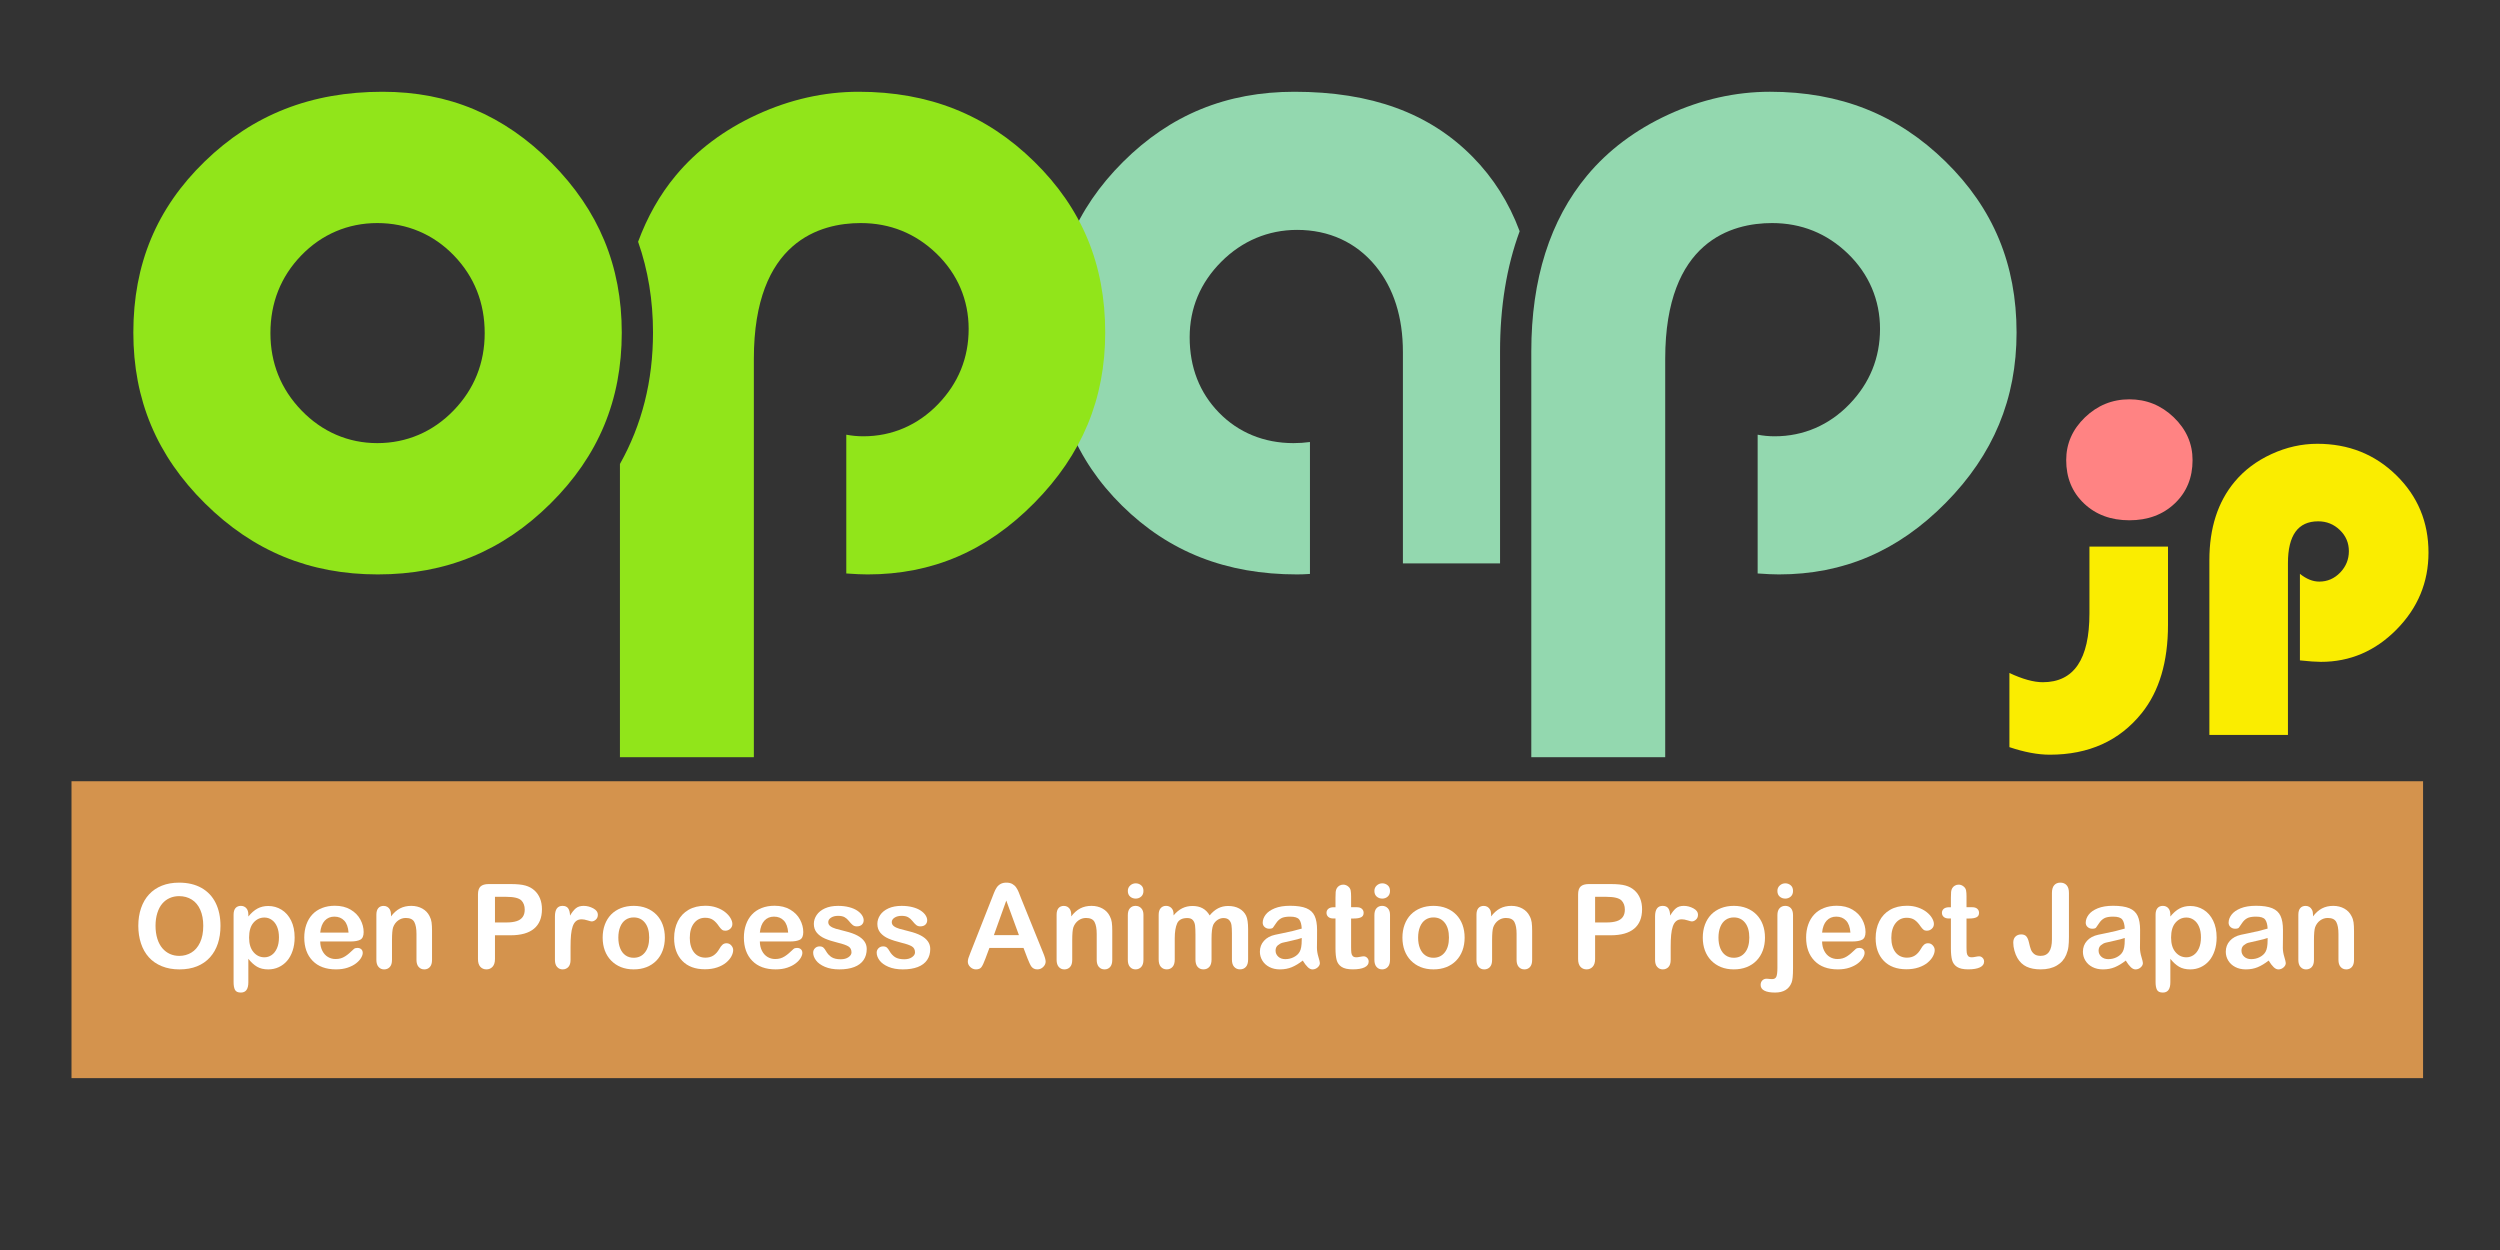 <?xml version="1.0" encoding="utf-8"?>
<!-- Generator: Adobe Illustrator 19.2.1, SVG Export Plug-In . SVG Version: 6.00 Build 0)  -->
<!DOCTYPE svg PUBLIC "-//W3C//DTD SVG 1.1//EN" "http://www.w3.org/Graphics/SVG/1.1/DTD/svg11.dtd">
<svg version="1.1" id="レイヤー_1" xmlns="http://www.w3.org/2000/svg" xmlns:xlink="http://www.w3.org/1999/xlink" x="0px"
	 y="0px" viewBox="0 0 320 160" enable-background="new 0 0 320 160" xml:space="preserve">
<rect x="0" y="0" width="320" height="160" fill="#333333" stroke="none"/>
<path fill="#93D8AF" d="M192.006,72.113V44.988c0-5.722,0.838-10.851,2.51-15.389c-1.363-3.664-3.363-6.829-6.029-9.532
	c-5.52-5.6-12.977-8.321-22.797-8.321c-8.704,0-15.883,2.938-21.948,8.984c-6.061,6.042-9.009,13.207-9.009,21.905
	c0,8.962,2.909,16.188,8.893,22.093c5.999,5.919,13.326,8.797,22.4,8.797c0.523,0,1.074-0.021,1.648-0.062V56.579
	c-0.695,0.094-1.402,0.141-2.119,0.141c-3.742,0-7.034-1.348-9.519-3.896c-2.494-2.557-3.759-5.803-3.759-9.649
	c0-3.731,1.367-6.989,4.062-9.684c2.655-2.659,6.005-4.065,9.686-4.065c4.096,0,7.572,1.599,10.055,4.628
	c2.316,2.833,3.492,6.535,3.492,11.002v27.058H192.006z"/>
<path fill="#93D8AF" d="M196.006,96.92V44.988c0-9.255,2.402-16.83,7.139-22.514c2.695-3.241,6.191-5.865,10.396-7.801
	c4.223-1.942,8.604-2.928,13.018-2.928c8.988,0,16.34,2.925,22.475,8.941c6.113,5.993,9.086,13.15,9.086,21.882
	c0,8.485-2.965,15.614-9.064,21.795c-6.086,6.165-13.072,9.162-21.354,9.162c-0.711,0-1.621-0.041-2.723-0.121V55.642
	c0.723,0.136,1.451,0.204,2.186,0.204c3.662,0,6.971-1.423,9.566-4.114c2.596-2.691,3.912-5.933,3.912-9.634
	c0-3.7-1.422-7.031-4.111-9.631c-2.693-2.599-5.957-3.915-9.705-3.915c-5.109,0-13.68,2.258-13.68,17.378v50.99H196.006z"/>
<path fill="#91E51A" d="M132.381,20.687c-6.136-6.016-13.488-8.941-22.477-8.941c-4.413,0-8.792,0.985-13.016,2.928
	c-4.204,1.935-7.701,4.559-10.397,7.801c-2.055,2.466-3.643,5.309-4.814,8.469c1.271,3.621,1.908,7.496,1.908,11.625
	c0,6.195-1.416,11.801-4.234,16.821v37.53h17.142V45.93c0-15.12,8.571-17.378,13.681-17.378c3.748,0,7.012,1.316,9.703,3.913
	c2.689,2.599,4.111,5.93,4.111,9.633c0,3.704-1.316,6.946-3.911,9.634c-2.596,2.691-5.904,4.114-9.567,4.114
	c-0.732,0-1.461-0.068-2.185-0.204v17.763c1.103,0.08,2.013,0.121,2.723,0.121c8.283,0,15.268-2.997,21.354-9.163
	c6.101-6.179,9.065-13.308,9.065-21.794C141.467,33.838,138.495,26.681,132.381,20.687z"/>
<path fill="#91E51A" d="M48.36,73.525c-8.71,0-15.947-2.975-22.125-9.094c-6.169-6.107-9.168-13.259-9.168-21.863
	c0-8.768,2.989-15.933,9.139-21.901c6.183-6.003,13.628-8.921,22.76-8.921c8.469,0,15.533,2.968,21.599,9.071
	c6.07,6.111,9.021,13.227,9.021,21.751c0,8.649-2.987,15.811-9.134,21.896C64.296,70.562,57.069,73.525,48.36,73.525z
	 M48.293,28.552c-3.749,0-7.115,1.434-9.734,4.146c-2.617,2.711-3.945,6.055-3.945,9.938c0,3.841,1.34,7.173,3.98,9.905
	c2.638,2.733,5.993,4.179,9.699,4.179c3.75,0,7.127-1.445,9.768-4.18c2.642-2.733,3.98-6.065,3.98-9.904
	c0-3.883-1.328-7.227-3.946-9.938C55.477,29.985,52.087,28.552,48.293,28.552z"/>
<path fill="#FAED00" d="M267.447,69.963h10.057v10.021c0,4.732-1.121,8.496-3.361,11.293c-2.85,3.549-6.775,5.324-11.777,5.324
	c-1.523,0-3.244-0.322-5.162-0.967v-9.492c1.684,0.787,3.109,1.182,4.275,1.182c3.979,0,5.969-2.93,5.969-8.793V69.963z"/>
<path fill="#FF8383" d="M272.56,51.113c2.192,0,4.088,0.771,5.69,2.313c1.6,1.543,2.398,3.366,2.398,5.472
	c0,2.249-0.758,4.094-2.271,5.536c-1.514,1.441-3.451,2.162-5.817,2.162c-2.363,0-4.303-0.721-5.816-2.162
	c-1.514-1.442-2.27-3.287-2.27-5.536c0-2.105,0.799-3.929,2.398-5.472C268.475,51.885,270.371,51.113,272.56,51.113z"/>
<path fill="#FAED00" d="M292.857,94.074h-10.057V71.702c0-4.105,1.076-7.449,3.227-10.03c1.238-1.488,2.811-2.671,4.721-3.55
	c1.908-0.878,3.867-1.317,5.875-1.317c3.998,0,7.367,1.345,10.109,4.033c2.744,2.69,4.115,5.988,4.115,9.896
	c0,3.801-1.363,7.081-4.088,9.843c-2.725,2.76-5.951,4.141-9.68,4.141c-0.609,0-1.506-0.063-2.689-0.188v-11.08
	c0.824,0.664,1.648,0.995,2.475,0.995c1.039,0,1.932-0.386,2.676-1.156c0.742-0.771,1.115-1.685,1.115-2.742
	c0-1.058-0.385-1.959-1.156-2.703c-0.772-0.743-1.693-1.115-2.77-1.115c-2.582,0-3.873,1.783-3.873,5.351V94.074z"/>
<rect x="9.152" y="100" fill="#D4934D" width="301" height="38"/>
<g>
	<path fill="#FFFFFF" d="M22.926,112.978c1.113,0,2.069,0.226,2.868,0.677c0.798,0.452,1.402,1.094,1.813,1.927
		c0.41,0.832,0.615,1.811,0.615,2.934c0,0.83-0.112,1.584-0.337,2.263s-0.562,1.267-1.011,1.765s-1.001,0.879-1.655,1.143
		s-1.404,0.396-2.249,0.396c-0.84,0-1.592-0.136-2.256-0.407c-0.664-0.271-1.218-0.652-1.663-1.146s-0.78-1.087-1.007-1.78
		c-0.228-0.693-0.341-1.442-0.341-2.249c0-0.824,0.118-1.582,0.355-2.27c0.236-0.689,0.58-1.275,1.029-1.758
		c0.449-0.484,0.996-0.854,1.641-1.11C21.374,113.106,22.106,112.978,22.926,112.978z M26.017,118.499
		c0-0.785-0.127-1.467-0.381-2.043s-0.617-1.012-1.087-1.308c-0.472-0.295-1.012-0.442-1.623-0.442
		c-0.435,0-0.836,0.081-1.205,0.245c-0.369,0.163-0.687,0.401-0.952,0.714c-0.267,0.313-0.477,0.712-0.63,1.197
		c-0.154,0.486-0.231,1.032-0.231,1.637c0,0.611,0.077,1.163,0.231,1.656c0.153,0.493,0.371,0.901,0.651,1.227
		c0.281,0.324,0.603,0.567,0.967,0.729s0.763,0.242,1.198,0.242c0.557,0,1.068-0.14,1.535-0.418
		c0.466-0.278,0.837-0.708,1.113-1.289C25.879,120.065,26.017,119.349,26.017,118.499z"/>
	<path fill="#FFFFFF" d="M31.789,117.072v0.242c0.376-0.464,0.767-0.805,1.172-1.022c0.405-0.217,0.864-0.325,1.377-0.325
		c0.615,0,1.182,0.158,1.699,0.476s0.926,0.781,1.227,1.392c0.3,0.61,0.45,1.333,0.45,2.168c0,0.615-0.087,1.181-0.26,1.695
		c-0.174,0.516-0.412,0.947-0.714,1.297c-0.303,0.349-0.661,0.617-1.073,0.806c-0.413,0.188-0.856,0.282-1.33,0.282
		c-0.571,0-1.051-0.115-1.439-0.345c-0.389-0.229-0.758-0.566-1.11-1.011v3.003c0,0.879-0.32,1.318-0.959,1.318
		c-0.376,0-0.625-0.113-0.747-0.341c-0.122-0.227-0.183-0.558-0.183-0.992v-8.628c0-0.381,0.083-0.665,0.249-0.854
		c0.166-0.188,0.393-0.282,0.681-0.282c0.283,0,0.514,0.097,0.692,0.29C31.699,116.433,31.789,116.71,31.789,117.072z
		 M35.707,119.98c0-0.527-0.081-0.98-0.242-1.359c-0.161-0.378-0.384-0.669-0.67-0.871c-0.285-0.203-0.602-0.305-0.948-0.305
		c-0.552,0-1.017,0.218-1.396,0.652s-0.567,1.074-0.567,1.919c0,0.796,0.188,1.415,0.564,1.856c0.376,0.442,0.842,0.663,1.399,0.663
		c0.332,0,0.64-0.097,0.923-0.289c0.283-0.193,0.51-0.482,0.681-0.868S35.707,120.527,35.707,119.98z"/>
	<path fill="#FFFFFF" d="M44.899,120.507h-3.911c0.005,0.453,0.096,0.854,0.275,1.201c0.178,0.347,0.415,0.607,0.71,0.783
		s0.622,0.264,0.978,0.264c0.239,0,0.458-0.028,0.656-0.084c0.197-0.057,0.389-0.145,0.575-0.264
		c0.186-0.12,0.356-0.248,0.513-0.385s0.359-0.322,0.608-0.557c0.103-0.088,0.249-0.132,0.439-0.132
		c0.205,0,0.371,0.057,0.498,0.169s0.19,0.271,0.19,0.476c0,0.181-0.071,0.392-0.212,0.634c-0.142,0.241-0.355,0.474-0.641,0.695
		c-0.285,0.223-0.645,0.406-1.076,0.553c-0.433,0.146-0.929,0.221-1.491,0.221c-1.284,0-2.283-0.367-2.996-1.1
		s-1.069-1.726-1.069-2.98c0-0.591,0.088-1.139,0.264-1.645c0.176-0.505,0.432-0.938,0.769-1.3s0.752-0.639,1.245-0.831
		c0.493-0.193,1.04-0.289,1.641-0.289c0.781,0,1.451,0.164,2.01,0.494c0.559,0.329,0.978,0.756,1.256,1.277
		c0.278,0.523,0.417,1.055,0.417,1.598c0,0.503-0.144,0.828-0.432,0.978C45.827,120.432,45.421,120.507,44.899,120.507z
		 M40.988,119.372h3.625c-0.049-0.684-0.233-1.195-0.553-1.534c-0.32-0.34-0.741-0.51-1.264-0.51c-0.498,0-0.907,0.173-1.227,0.517
		C41.25,118.189,41.056,118.698,40.988,119.372z"/>
	<path fill="#FFFFFF" d="M50.048,117.057v0.241c0.352-0.463,0.736-0.804,1.154-1.021c0.417-0.217,0.897-0.326,1.439-0.326
		c0.527,0,0.999,0.115,1.414,0.345s0.725,0.555,0.93,0.974c0.132,0.245,0.217,0.509,0.256,0.791
		c0.039,0.284,0.059,0.645,0.059,1.084v3.721c0,0.401-0.092,0.703-0.274,0.908c-0.184,0.205-0.421,0.309-0.714,0.309
		c-0.298,0-0.54-0.105-0.725-0.315s-0.278-0.51-0.278-0.901v-3.332c0-0.659-0.092-1.163-0.274-1.513
		c-0.184-0.349-0.548-0.523-1.095-0.523c-0.356,0-0.681,0.106-0.974,0.318c-0.293,0.213-0.508,0.505-0.645,0.876
		c-0.098,0.298-0.146,0.854-0.146,1.67v2.504c0,0.406-0.094,0.71-0.282,0.912c-0.188,0.203-0.431,0.305-0.729,0.305
		c-0.288,0-0.525-0.105-0.71-0.315s-0.278-0.51-0.278-0.901v-5.778c0-0.381,0.083-0.665,0.249-0.854
		c0.166-0.188,0.393-0.282,0.681-0.282c0.176,0,0.334,0.042,0.476,0.125s0.255,0.208,0.34,0.373
		C50.005,116.616,50.048,116.818,50.048,117.057z"/>
	<path fill="#FFFFFF" d="M65.348,119.716h-1.992v3.039c0,0.435-0.103,0.765-0.308,0.988c-0.205,0.225-0.464,0.338-0.776,0.338
		c-0.327,0-0.591-0.111-0.791-0.334c-0.2-0.222-0.3-0.548-0.3-0.978v-8.276c0-0.479,0.11-0.82,0.33-1.025s0.569-0.308,1.047-0.308
		h2.791c0.825,0,1.46,0.063,1.904,0.19c0.439,0.122,0.819,0.325,1.139,0.607c0.319,0.284,0.563,0.631,0.729,1.041
		s0.249,0.871,0.249,1.384c0,1.094-0.337,1.923-1.011,2.486C67.685,119.434,66.681,119.716,65.348,119.716z M64.821,114.794h-1.465
		v3.281h1.465c0.513,0,0.941-0.054,1.286-0.162c0.344-0.106,0.606-0.282,0.787-0.527c0.181-0.243,0.271-0.563,0.271-0.959
		c0-0.474-0.139-0.859-0.417-1.157C66.435,114.953,65.792,114.794,64.821,114.794z"/>
	<path fill="#FFFFFF" d="M73.031,121.195v1.67c0,0.406-0.095,0.71-0.286,0.912c-0.19,0.203-0.432,0.305-0.725,0.305
		c-0.288,0-0.525-0.104-0.71-0.309s-0.278-0.507-0.278-0.908v-5.566c0-0.897,0.325-1.348,0.974-1.348
		c0.332,0,0.571,0.105,0.718,0.315s0.227,0.521,0.242,0.931c0.239-0.41,0.484-0.721,0.736-0.931s0.587-0.315,1.007-0.315
		s0.828,0.105,1.223,0.315s0.593,0.488,0.593,0.835c0,0.244-0.084,0.445-0.252,0.604c-0.169,0.158-0.351,0.237-0.546,0.237
		c-0.073,0-0.25-0.045-0.531-0.135c-0.281-0.091-0.528-0.136-0.743-0.136c-0.293,0-0.532,0.077-0.718,0.23
		c-0.186,0.154-0.33,0.383-0.432,0.685c-0.103,0.304-0.173,0.663-0.212,1.081C73.051,120.085,73.031,120.595,73.031,121.195z"/>
	<path fill="#FFFFFF" d="M85.102,120.016c0,0.596-0.093,1.146-0.278,1.647c-0.186,0.504-0.454,0.936-0.806,1.297
		s-0.771,0.639-1.26,0.831c-0.488,0.193-1.038,0.29-1.648,0.29c-0.605,0-1.15-0.099-1.633-0.293
		c-0.483-0.195-0.902-0.476-1.256-0.839c-0.354-0.364-0.622-0.794-0.806-1.289c-0.183-0.496-0.274-1.044-0.274-1.645
		c0-0.605,0.093-1.159,0.278-1.663c0.186-0.502,0.452-0.932,0.798-1.289c0.347-0.355,0.767-0.631,1.26-0.823
		c0.493-0.193,1.038-0.29,1.633-0.29c0.605,0,1.155,0.099,1.648,0.293c0.493,0.196,0.916,0.475,1.267,0.836s0.619,0.791,0.802,1.289
		C85.01,118.867,85.102,119.415,85.102,120.016z M83.095,120.016c0-0.815-0.179-1.45-0.539-1.904
		c-0.358-0.454-0.841-0.681-1.446-0.681c-0.391,0-0.735,0.101-1.033,0.304c-0.298,0.202-0.527,0.501-0.688,0.897
		c-0.161,0.395-0.242,0.856-0.242,1.384c0,0.522,0.079,0.979,0.238,1.37c0.158,0.391,0.385,0.689,0.681,0.896
		c0.295,0.208,0.644,0.312,1.044,0.312c0.605,0,1.088-0.229,1.446-0.685C82.916,121.453,83.095,120.822,83.095,120.016z"/>
	<path fill="#FFFFFF" d="M93.847,121.605c0,0.25-0.075,0.516-0.224,0.799s-0.376,0.553-0.681,0.81
		c-0.306,0.256-0.69,0.463-1.154,0.618c-0.464,0.156-0.986,0.234-1.567,0.234c-1.235,0-2.2-0.359-2.893-1.08
		c-0.693-0.72-1.04-1.686-1.04-2.896c0-0.82,0.159-1.545,0.476-2.176c0.317-0.629,0.776-1.116,1.377-1.461
		c0.601-0.344,1.318-0.516,2.153-0.516c0.518,0,0.993,0.075,1.424,0.227c0.433,0.151,0.799,0.347,1.099,0.586
		c0.301,0.239,0.53,0.494,0.688,0.766c0.159,0.271,0.238,0.523,0.238,0.758c0,0.239-0.089,0.442-0.268,0.607
		c-0.178,0.167-0.394,0.25-0.648,0.25c-0.166,0-0.304-0.043-0.414-0.129c-0.11-0.085-0.233-0.223-0.37-0.414
		c-0.244-0.37-0.5-0.648-0.766-0.834s-0.604-0.279-1.014-0.279c-0.591,0-1.067,0.231-1.428,0.692
		c-0.361,0.462-0.542,1.093-0.542,1.894c0,0.376,0.046,0.722,0.139,1.036c0.093,0.315,0.227,0.584,0.403,0.806
		c0.176,0.223,0.388,0.391,0.637,0.506c0.249,0.114,0.522,0.172,0.82,0.172c0.4,0,0.744-0.093,1.029-0.278
		c0.286-0.186,0.539-0.469,0.758-0.85c0.122-0.225,0.254-0.4,0.396-0.527s0.315-0.19,0.52-0.19c0.244,0,0.447,0.093,0.608,0.278
		S93.847,121.396,93.847,121.605z"/>
	<path fill="#FFFFFF" d="M101.171,120.507H97.26c0.005,0.453,0.096,0.854,0.275,1.201c0.178,0.347,0.415,0.607,0.71,0.783
		s0.622,0.264,0.978,0.264c0.239,0,0.458-0.028,0.656-0.084c0.197-0.057,0.389-0.145,0.575-0.264
		c0.186-0.12,0.356-0.248,0.513-0.385s0.359-0.322,0.608-0.557c0.103-0.088,0.249-0.132,0.439-0.132
		c0.205,0,0.371,0.057,0.498,0.169s0.19,0.271,0.19,0.476c0,0.181-0.071,0.392-0.212,0.634c-0.142,0.241-0.355,0.474-0.641,0.695
		c-0.285,0.223-0.645,0.406-1.076,0.553c-0.433,0.146-0.929,0.221-1.491,0.221c-1.284,0-2.283-0.367-2.996-1.1
		s-1.069-1.726-1.069-2.98c0-0.591,0.088-1.139,0.264-1.645c0.176-0.505,0.432-0.938,0.769-1.3s0.752-0.639,1.245-0.831
		c0.493-0.193,1.04-0.289,1.641-0.289c0.781,0,1.451,0.164,2.01,0.494c0.559,0.329,0.978,0.756,1.256,1.277
		c0.278,0.523,0.417,1.055,0.417,1.598c0,0.503-0.144,0.828-0.432,0.978C102.099,120.432,101.693,120.507,101.171,120.507z
		 M97.26,119.372h3.625c-0.049-0.684-0.233-1.195-0.553-1.534c-0.32-0.34-0.741-0.51-1.264-0.51c-0.498,0-0.907,0.173-1.227,0.517
		C97.522,118.189,97.328,118.698,97.26,119.372z"/>
	<path fill="#FFFFFF" d="M110.941,121.466c0,0.552-0.134,1.024-0.403,1.417c-0.269,0.394-0.666,0.691-1.19,0.894
		c-0.525,0.203-1.164,0.305-1.916,0.305c-0.718,0-1.333-0.11-1.846-0.33s-0.891-0.494-1.135-0.824
		c-0.244-0.329-0.366-0.66-0.366-0.992c0-0.22,0.078-0.407,0.234-0.564c0.156-0.155,0.354-0.234,0.593-0.234
		c0.21,0,0.371,0.052,0.483,0.154s0.22,0.247,0.322,0.432c0.205,0.357,0.451,0.623,0.736,0.799c0.286,0.176,0.675,0.264,1.168,0.264
		c0.4,0,0.729-0.089,0.985-0.268c0.257-0.178,0.385-0.382,0.385-0.611c0-0.352-0.133-0.607-0.399-0.77
		c-0.266-0.16-0.704-0.314-1.314-0.461c-0.688-0.171-1.249-0.351-1.681-0.538c-0.433-0.188-0.778-0.437-1.037-0.743
		c-0.259-0.309-0.388-0.687-0.388-1.136c0-0.4,0.12-0.778,0.359-1.136c0.239-0.355,0.592-0.641,1.058-0.853
		c0.466-0.213,1.029-0.319,1.688-0.319c0.518,0,0.982,0.055,1.396,0.162c0.412,0.107,0.756,0.251,1.032,0.432
		s0.486,0.381,0.63,0.601s0.216,0.435,0.216,0.645c0,0.229-0.077,0.417-0.231,0.563c-0.153,0.146-0.372,0.221-0.655,0.221
		c-0.205,0-0.38-0.059-0.523-0.176c-0.145-0.117-0.309-0.293-0.495-0.527c-0.151-0.195-0.33-0.352-0.535-0.469
		s-0.483-0.176-0.835-0.176c-0.361,0-0.662,0.076-0.901,0.23c-0.239,0.153-0.359,0.346-0.359,0.574c0,0.211,0.088,0.383,0.264,0.517
		c0.176,0.135,0.413,0.245,0.71,0.333s0.708,0.196,1.23,0.322c0.62,0.152,1.126,0.333,1.52,0.543c0.393,0.21,0.69,0.457,0.894,0.743
		C110.84,120.774,110.941,121.1,110.941,121.466z"/>
	<path fill="#FFFFFF" d="M119.071,121.466c0,0.552-0.134,1.024-0.403,1.417c-0.269,0.394-0.666,0.691-1.19,0.894
		c-0.525,0.203-1.164,0.305-1.916,0.305c-0.718,0-1.333-0.11-1.846-0.33s-0.891-0.494-1.135-0.824
		c-0.244-0.329-0.366-0.66-0.366-0.992c0-0.22,0.078-0.407,0.234-0.564c0.156-0.155,0.354-0.234,0.593-0.234
		c0.21,0,0.371,0.052,0.483,0.154s0.22,0.247,0.322,0.432c0.205,0.357,0.451,0.623,0.736,0.799c0.286,0.176,0.675,0.264,1.168,0.264
		c0.4,0,0.729-0.089,0.985-0.268c0.257-0.178,0.385-0.382,0.385-0.611c0-0.352-0.133-0.607-0.399-0.77
		c-0.266-0.16-0.704-0.314-1.314-0.461c-0.688-0.171-1.249-0.351-1.681-0.538c-0.433-0.188-0.778-0.437-1.037-0.743
		c-0.259-0.309-0.388-0.687-0.388-1.136c0-0.4,0.12-0.778,0.359-1.136c0.239-0.355,0.592-0.641,1.058-0.853
		c0.466-0.213,1.029-0.319,1.688-0.319c0.518,0,0.982,0.055,1.396,0.162c0.412,0.107,0.756,0.251,1.032,0.432
		s0.486,0.381,0.63,0.601s0.216,0.435,0.216,0.645c0,0.229-0.077,0.417-0.231,0.563c-0.153,0.146-0.372,0.221-0.655,0.221
		c-0.205,0-0.38-0.059-0.523-0.176c-0.145-0.117-0.309-0.293-0.495-0.527c-0.151-0.195-0.33-0.352-0.535-0.469
		s-0.483-0.176-0.835-0.176c-0.361,0-0.662,0.076-0.901,0.23c-0.239,0.153-0.359,0.346-0.359,0.574c0,0.211,0.088,0.383,0.264,0.517
		c0.176,0.135,0.413,0.245,0.71,0.333s0.708,0.196,1.23,0.322c0.62,0.152,1.126,0.333,1.52,0.543c0.393,0.21,0.69,0.457,0.894,0.743
		C118.97,120.774,119.071,121.1,119.071,121.466z"/>
	<path fill="#FFFFFF" d="M131.522,122.682l-0.513-1.348h-4.365l-0.513,1.377c-0.2,0.537-0.371,0.899-0.513,1.088
		c-0.142,0.188-0.374,0.282-0.696,0.282c-0.273,0-0.515-0.101-0.725-0.301s-0.315-0.427-0.315-0.682
		c0-0.146,0.024-0.297,0.073-0.453s0.129-0.374,0.242-0.652l2.747-6.973c0.078-0.2,0.172-0.44,0.282-0.722
		c0.11-0.28,0.228-0.514,0.352-0.699c0.125-0.186,0.288-0.336,0.491-0.45c0.202-0.115,0.453-0.172,0.75-0.172
		c0.303,0,0.555,0.057,0.758,0.172c0.202,0.114,0.366,0.263,0.49,0.443c0.125,0.181,0.229,0.374,0.315,0.582
		c0.085,0.207,0.194,0.484,0.326,0.831l2.805,6.929c0.22,0.527,0.33,0.911,0.33,1.15c0,0.248-0.104,0.477-0.311,0.685
		c-0.208,0.207-0.458,0.312-0.751,0.312c-0.171,0-0.317-0.031-0.439-0.092c-0.122-0.062-0.225-0.145-0.308-0.249
		c-0.083-0.105-0.172-0.267-0.268-0.483C131.673,123.04,131.591,122.848,131.522,122.682z M127.216,119.701h3.208l-1.619-4.431
		L127.216,119.701z"/>
	<path fill="#FFFFFF" d="M137.118,117.057v0.241c0.352-0.463,0.736-0.804,1.154-1.021c0.417-0.217,0.897-0.326,1.439-0.326
		c0.527,0,0.999,0.115,1.414,0.345s0.725,0.555,0.93,0.974c0.132,0.245,0.217,0.509,0.256,0.791
		c0.039,0.284,0.059,0.645,0.059,1.084v3.721c0,0.401-0.092,0.703-0.274,0.908c-0.184,0.205-0.421,0.309-0.714,0.309
		c-0.298,0-0.54-0.105-0.725-0.315s-0.278-0.51-0.278-0.901v-3.332c0-0.659-0.092-1.163-0.274-1.513
		c-0.184-0.349-0.548-0.523-1.095-0.523c-0.356,0-0.681,0.106-0.974,0.318c-0.293,0.213-0.508,0.505-0.645,0.876
		c-0.098,0.298-0.146,0.854-0.146,1.67v2.504c0,0.406-0.094,0.71-0.282,0.912c-0.188,0.203-0.431,0.305-0.729,0.305
		c-0.288,0-0.525-0.105-0.71-0.315s-0.278-0.51-0.278-0.901v-5.778c0-0.381,0.083-0.665,0.249-0.854
		c0.166-0.188,0.393-0.282,0.681-0.282c0.176,0,0.334,0.042,0.476,0.125s0.255,0.208,0.34,0.373
		C137.075,116.616,137.118,116.818,137.118,117.057z"/>
	<path fill="#FFFFFF" d="M145.373,115.021c-0.278,0-0.516-0.085-0.714-0.256c-0.197-0.171-0.296-0.413-0.296-0.726
		c0-0.283,0.101-0.517,0.304-0.699c0.202-0.184,0.438-0.274,0.707-0.274c0.259,0,0.488,0.083,0.688,0.248
		c0.2,0.167,0.3,0.408,0.3,0.726c0,0.308-0.098,0.548-0.293,0.722C145.873,114.934,145.641,115.021,145.373,115.021z
		 M146.361,117.086v5.778c0,0.401-0.095,0.703-0.286,0.908s-0.432,0.309-0.725,0.309s-0.531-0.105-0.714-0.315
		c-0.184-0.21-0.275-0.51-0.275-0.901v-5.72c0-0.396,0.091-0.693,0.275-0.894c0.183-0.2,0.421-0.301,0.714-0.301
		s0.535,0.101,0.725,0.301S146.361,116.73,146.361,117.086z"/>
	<path fill="#FFFFFF" d="M155.077,120.163v2.659c0,0.42-0.096,0.734-0.286,0.944s-0.442,0.315-0.755,0.315
		c-0.303,0-0.548-0.105-0.735-0.315c-0.188-0.21-0.282-0.524-0.282-0.944v-3.187c0-0.503-0.018-0.894-0.051-1.172
		c-0.035-0.278-0.128-0.507-0.279-0.685c-0.151-0.179-0.391-0.268-0.717-0.268c-0.655,0-1.086,0.225-1.293,0.674
		c-0.208,0.449-0.312,1.094-0.312,1.934v2.703c0,0.415-0.094,0.729-0.282,0.94c-0.188,0.213-0.436,0.319-0.743,0.319
		c-0.303,0-0.551-0.106-0.743-0.319c-0.193-0.212-0.289-0.525-0.289-0.94v-5.721c0-0.376,0.086-0.661,0.26-0.857
		c0.173-0.194,0.401-0.293,0.685-0.293c0.273,0,0.502,0.092,0.685,0.275c0.184,0.183,0.275,0.436,0.275,0.758v0.19
		c0.346-0.415,0.717-0.72,1.113-0.915c0.395-0.195,0.834-0.293,1.318-0.293c0.502,0,0.935,0.1,1.296,0.3s0.659,0.503,0.894,0.908
		c0.337-0.41,0.698-0.714,1.084-0.912c0.386-0.197,0.813-0.296,1.281-0.296c0.547,0,1.019,0.107,1.414,0.322s0.69,0.522,0.887,0.922
		c0.17,0.362,0.256,0.931,0.256,1.707v3.904c0,0.42-0.096,0.734-0.285,0.944c-0.191,0.21-0.442,0.315-0.755,0.315
		c-0.303,0-0.551-0.106-0.743-0.319c-0.193-0.212-0.289-0.525-0.289-0.94v-3.362c0-0.43-0.019-0.773-0.056-1.032
		c-0.036-0.259-0.136-0.477-0.296-0.652c-0.162-0.176-0.406-0.264-0.732-0.264c-0.264,0-0.515,0.078-0.751,0.234
		c-0.237,0.156-0.421,0.366-0.554,0.63C155.149,118.712,155.077,119.308,155.077,120.163z"/>
	<path fill="#FFFFFF" d="M166.751,122.953c-0.482,0.377-0.95,0.658-1.402,0.847c-0.451,0.188-0.958,0.282-1.52,0.282
		c-0.513,0-0.963-0.102-1.352-0.305c-0.388-0.202-0.688-0.477-0.896-0.824c-0.211-0.346-0.315-0.722-0.315-1.127
		c0-0.547,0.173-1.014,0.521-1.399c0.346-0.386,0.822-0.645,1.428-0.776c0.127-0.029,0.441-0.096,0.945-0.197
		c0.502-0.104,0.934-0.197,1.292-0.282c0.359-0.086,0.748-0.189,1.169-0.312c-0.025-0.527-0.131-0.914-0.319-1.161
		c-0.188-0.246-0.577-0.37-1.168-0.37c-0.508,0-0.89,0.071-1.146,0.213c-0.256,0.142-0.476,0.354-0.659,0.637
		c-0.183,0.284-0.313,0.471-0.388,0.561c-0.076,0.091-0.238,0.136-0.487,0.136c-0.225,0-0.419-0.072-0.582-0.216
		c-0.164-0.145-0.246-0.328-0.246-0.553c0-0.352,0.125-0.693,0.374-1.025s0.638-0.605,1.165-0.82s1.184-0.322,1.97-0.322
		c0.879,0,1.569,0.104,2.073,0.311c0.502,0.208,0.857,0.536,1.065,0.985c0.207,0.449,0.312,1.045,0.312,1.787
		c0,0.469-0.002,0.867-0.004,1.194c-0.003,0.327-0.007,0.69-0.012,1.091c0,0.376,0.063,0.768,0.188,1.176
		c0.124,0.407,0.187,0.67,0.187,0.787c0,0.205-0.097,0.392-0.289,0.561c-0.193,0.168-0.412,0.253-0.655,0.253
		c-0.205,0-0.408-0.097-0.608-0.29C167.188,123.599,166.976,123.32,166.751,122.953z M166.62,120.06
		c-0.293,0.107-0.72,0.221-1.278,0.341c-0.56,0.119-0.946,0.207-1.161,0.264c-0.215,0.056-0.42,0.166-0.615,0.329
		c-0.195,0.164-0.293,0.393-0.293,0.686c0,0.303,0.114,0.56,0.344,0.772c0.229,0.212,0.53,0.318,0.901,0.318
		c0.396,0,0.761-0.087,1.095-0.26c0.335-0.174,0.58-0.396,0.736-0.671c0.181-0.302,0.271-0.8,0.271-1.494V120.06z"/>
	<path fill="#FFFFFF" d="M170.722,116.126h0.22v-1.201c0-0.322,0.009-0.574,0.025-0.758c0.018-0.183,0.064-0.34,0.144-0.473
		c0.077-0.136,0.189-0.247,0.336-0.333c0.146-0.085,0.311-0.128,0.491-0.128c0.254,0,0.483,0.096,0.688,0.285
		c0.137,0.128,0.224,0.282,0.26,0.466c0.037,0.183,0.055,0.442,0.055,0.78v1.361h0.732c0.283,0,0.5,0.067,0.648,0.202
		c0.149,0.134,0.224,0.307,0.224,0.517c0,0.269-0.106,0.456-0.318,0.563c-0.213,0.107-0.517,0.161-0.912,0.161h-0.374v3.677
		c0,0.313,0.012,0.553,0.033,0.722c0.022,0.168,0.081,0.305,0.176,0.41c0.096,0.104,0.25,0.157,0.465,0.157
		c0.117,0,0.276-0.021,0.477-0.063c0.2-0.041,0.356-0.062,0.469-0.062c0.161,0,0.307,0.064,0.436,0.193
		c0.13,0.13,0.194,0.289,0.194,0.48c0,0.322-0.176,0.568-0.527,0.739s-0.856,0.257-1.517,0.257c-0.625,0-1.098-0.105-1.42-0.315
		s-0.534-0.5-0.634-0.872c-0.101-0.37-0.15-0.866-0.15-1.486v-3.838h-0.264c-0.288,0-0.508-0.068-0.659-0.205
		s-0.227-0.31-0.227-0.52s0.079-0.383,0.237-0.517C170.188,116.194,170.419,116.126,170.722,116.126z"/>
	<path fill="#FFFFFF" d="M176.933,115.021c-0.277,0-0.516-0.085-0.714-0.256c-0.197-0.171-0.296-0.413-0.296-0.726
		c0-0.283,0.101-0.517,0.304-0.699c0.202-0.184,0.438-0.274,0.706-0.274c0.259,0,0.488,0.083,0.689,0.248
		c0.199,0.167,0.3,0.408,0.3,0.726c0,0.308-0.098,0.548-0.293,0.722C177.434,114.934,177.201,115.021,176.933,115.021z
		 M177.922,117.086v5.778c0,0.401-0.095,0.703-0.286,0.908c-0.189,0.205-0.432,0.309-0.725,0.309s-0.531-0.105-0.714-0.315
		c-0.184-0.21-0.274-0.51-0.274-0.901v-5.72c0-0.396,0.091-0.693,0.274-0.894c0.183-0.2,0.421-0.301,0.714-0.301
		s0.535,0.101,0.725,0.301C177.827,116.452,177.922,116.73,177.922,117.086z"/>
	<path fill="#FFFFFF" d="M187.472,120.016c0,0.596-0.093,1.146-0.277,1.647c-0.187,0.504-0.455,0.936-0.807,1.297
		s-0.771,0.639-1.26,0.831c-0.488,0.193-1.037,0.29-1.647,0.29c-0.605,0-1.149-0.099-1.634-0.293
		c-0.482-0.195-0.901-0.476-1.256-0.839c-0.354-0.364-0.622-0.794-0.806-1.289c-0.183-0.496-0.274-1.044-0.274-1.645
		c0-0.605,0.093-1.159,0.278-1.663c0.186-0.502,0.451-0.932,0.798-1.289c0.347-0.355,0.767-0.631,1.26-0.823
		c0.493-0.193,1.038-0.29,1.634-0.29c0.605,0,1.154,0.099,1.647,0.293c0.493,0.196,0.916,0.475,1.268,0.836s0.619,0.791,0.802,1.289
		C187.381,118.867,187.472,119.415,187.472,120.016z M185.466,120.016c0-0.815-0.18-1.45-0.539-1.904
		c-0.358-0.454-0.841-0.681-1.446-0.681c-0.391,0-0.735,0.101-1.032,0.304c-0.299,0.202-0.527,0.501-0.689,0.897
		c-0.16,0.395-0.241,0.856-0.241,1.384c0,0.522,0.079,0.979,0.238,1.37c0.158,0.391,0.386,0.689,0.681,0.896
		c0.296,0.208,0.644,0.312,1.044,0.312c0.605,0,1.088-0.229,1.446-0.685C185.286,121.453,185.466,120.822,185.466,120.016z"/>
	<path fill="#FFFFFF" d="M190.864,117.057v0.241c0.352-0.463,0.735-0.804,1.153-1.021c0.417-0.217,0.897-0.326,1.438-0.326
		c0.527,0,0.999,0.115,1.414,0.345s0.725,0.555,0.93,0.974c0.133,0.245,0.218,0.509,0.257,0.791
		c0.039,0.284,0.059,0.645,0.059,1.084v3.721c0,0.401-0.092,0.703-0.274,0.908c-0.184,0.205-0.422,0.309-0.715,0.309
		c-0.298,0-0.539-0.105-0.725-0.315s-0.278-0.51-0.278-0.901v-3.332c0-0.659-0.092-1.163-0.274-1.513
		c-0.184-0.349-0.549-0.523-1.096-0.523c-0.356,0-0.681,0.106-0.974,0.318c-0.293,0.213-0.508,0.505-0.645,0.876
		c-0.098,0.298-0.146,0.854-0.146,1.67v2.504c0,0.406-0.094,0.71-0.282,0.912c-0.188,0.203-0.431,0.305-0.729,0.305
		c-0.288,0-0.525-0.105-0.711-0.315s-0.277-0.51-0.277-0.901v-5.778c0-0.381,0.082-0.665,0.248-0.854
		c0.166-0.188,0.394-0.282,0.682-0.282c0.176,0,0.334,0.042,0.477,0.125c0.141,0.083,0.255,0.208,0.34,0.373
		C190.821,116.616,190.864,116.818,190.864,117.057z"/>
	<path fill="#FFFFFF" d="M206.165,119.716h-1.992v3.039c0,0.435-0.104,0.765-0.309,0.988c-0.205,0.225-0.464,0.338-0.775,0.338
		c-0.328,0-0.592-0.111-0.791-0.334c-0.201-0.222-0.301-0.548-0.301-0.978v-8.276c0-0.479,0.109-0.82,0.33-1.025
		c0.219-0.205,0.568-0.308,1.047-0.308h2.791c0.824,0,1.459,0.063,1.904,0.19c0.439,0.122,0.818,0.325,1.139,0.607
		c0.319,0.284,0.563,0.631,0.729,1.041s0.249,0.871,0.249,1.384c0,1.094-0.337,1.923-1.011,2.486
		C208.501,119.434,207.497,119.716,206.165,119.716z M205.638,114.794h-1.465v3.281h1.465c0.512,0,0.94-0.054,1.285-0.162
		c0.344-0.106,0.606-0.282,0.787-0.527c0.181-0.243,0.271-0.563,0.271-0.959c0-0.474-0.14-0.859-0.418-1.157
		C207.251,114.953,206.608,114.794,205.638,114.794z"/>
	<path fill="#FFFFFF" d="M213.848,121.195v1.67c0,0.406-0.096,0.71-0.285,0.912c-0.191,0.203-0.433,0.305-0.726,0.305
		c-0.288,0-0.525-0.104-0.71-0.309c-0.187-0.205-0.279-0.507-0.279-0.908v-5.566c0-0.897,0.325-1.348,0.975-1.348
		c0.332,0,0.571,0.105,0.718,0.315s0.228,0.521,0.241,0.931c0.239-0.41,0.485-0.721,0.736-0.931c0.252-0.21,0.587-0.315,1.008-0.315
		c0.419,0,0.827,0.105,1.223,0.315s0.594,0.488,0.594,0.835c0,0.244-0.085,0.445-0.253,0.604c-0.169,0.158-0.351,0.237-0.546,0.237
		c-0.073,0-0.25-0.045-0.531-0.135c-0.28-0.091-0.528-0.136-0.743-0.136c-0.293,0-0.532,0.077-0.718,0.23
		c-0.186,0.154-0.33,0.383-0.432,0.685c-0.104,0.304-0.174,0.663-0.213,1.081C213.867,120.085,213.848,120.595,213.848,121.195z"/>
	<path fill="#FFFFFF" d="M225.917,120.016c0,0.596-0.093,1.146-0.277,1.647c-0.187,0.504-0.455,0.936-0.807,1.297
		s-0.771,0.639-1.26,0.831c-0.488,0.193-1.037,0.29-1.647,0.29c-0.605,0-1.149-0.099-1.634-0.293
		c-0.482-0.195-0.901-0.476-1.256-0.839c-0.354-0.364-0.622-0.794-0.806-1.289c-0.183-0.496-0.274-1.044-0.274-1.645
		c0-0.605,0.093-1.159,0.278-1.663c0.186-0.502,0.451-0.932,0.798-1.289c0.347-0.355,0.767-0.631,1.26-0.823
		c0.493-0.193,1.038-0.29,1.634-0.29c0.605,0,1.154,0.099,1.647,0.293c0.493,0.196,0.916,0.475,1.268,0.836s0.619,0.791,0.802,1.289
		C225.826,118.867,225.917,119.415,225.917,120.016z M223.911,120.016c0-0.815-0.18-1.45-0.539-1.904
		c-0.358-0.454-0.841-0.681-1.446-0.681c-0.391,0-0.735,0.101-1.032,0.304c-0.299,0.202-0.527,0.501-0.689,0.897
		c-0.16,0.395-0.241,0.856-0.241,1.384c0,0.522,0.079,0.979,0.238,1.37c0.158,0.391,0.386,0.689,0.681,0.896
		c0.296,0.208,0.644,0.312,1.044,0.312c0.605,0,1.088-0.229,1.446-0.685C223.731,121.453,223.911,120.822,223.911,120.016z"/>
	<path fill="#FFFFFF" d="M229.507,117.145v6.782c0,0.483-0.016,0.878-0.048,1.183c-0.031,0.306-0.077,0.526-0.136,0.663
		c-0.332,0.85-1.037,1.274-2.116,1.274c-0.605,0-1.064-0.083-1.377-0.249s-0.469-0.408-0.469-0.725c0-0.234,0.071-0.427,0.212-0.575
		c0.143-0.149,0.328-0.224,0.557-0.224c0.029,0,0.077,0.004,0.144,0.011c0.065,0.008,0.163,0.016,0.293,0.026
		c0.129,0.009,0.218,0.014,0.267,0.014c0.269,0,0.448-0.104,0.539-0.314c0.09-0.21,0.135-0.586,0.135-1.128v-6.738
		c0-0.396,0.093-0.693,0.279-0.894c0.185-0.2,0.429-0.301,0.732-0.301c0.293,0,0.53,0.1,0.714,0.297
		C229.415,116.446,229.507,116.745,229.507,117.145z M228.519,115.021c-0.279,0-0.517-0.085-0.715-0.256
		c-0.197-0.171-0.297-0.413-0.297-0.726c0-0.283,0.102-0.517,0.305-0.699c0.202-0.184,0.438-0.274,0.707-0.274
		c0.258,0,0.487,0.083,0.688,0.248c0.2,0.167,0.301,0.408,0.301,0.726c0,0.308-0.098,0.548-0.293,0.722
		C229.019,114.934,228.786,115.021,228.519,115.021z"/>
	<path fill="#FFFFFF" d="M237.138,120.507h-3.91c0.004,0.453,0.096,0.854,0.274,1.201c0.178,0.347,0.415,0.607,0.71,0.783
		c0.296,0.176,0.621,0.264,0.979,0.264c0.238,0,0.457-0.028,0.655-0.084c0.197-0.057,0.389-0.145,0.575-0.264
		c0.185-0.12,0.355-0.248,0.512-0.385s0.359-0.322,0.608-0.557c0.103-0.088,0.249-0.132,0.439-0.132
		c0.205,0,0.371,0.057,0.498,0.169s0.19,0.271,0.19,0.476c0,0.181-0.071,0.392-0.213,0.634c-0.142,0.241-0.354,0.474-0.641,0.695
		c-0.285,0.223-0.645,0.406-1.076,0.553c-0.433,0.146-0.93,0.221-1.49,0.221c-1.285,0-2.283-0.367-2.996-1.1
		s-1.069-1.726-1.069-2.98c0-0.591,0.088-1.139,0.264-1.645c0.176-0.505,0.433-0.938,0.769-1.3c0.338-0.361,0.752-0.639,1.246-0.831
		c0.492-0.193,1.039-0.289,1.641-0.289c0.78,0,1.451,0.164,2.01,0.494c0.56,0.329,0.979,0.756,1.256,1.277
		c0.279,0.523,0.418,1.055,0.418,1.598c0,0.503-0.145,0.828-0.432,0.978C238.065,120.432,237.66,120.507,237.138,120.507z
		 M233.228,119.372h3.625c-0.049-0.684-0.233-1.195-0.553-1.534c-0.32-0.34-0.741-0.51-1.264-0.51c-0.498,0-0.907,0.173-1.227,0.517
		C233.489,118.189,233.295,118.698,233.228,119.372z"/>
	<path fill="#FFFFFF" d="M247.642,121.605c0,0.25-0.074,0.516-0.224,0.799c-0.148,0.283-0.376,0.553-0.681,0.81
		c-0.306,0.256-0.69,0.463-1.154,0.618c-0.464,0.156-0.986,0.234-1.566,0.234c-1.236,0-2.2-0.359-2.894-1.08
		c-0.693-0.72-1.04-1.686-1.04-2.896c0-0.82,0.158-1.545,0.477-2.176c0.316-0.629,0.775-1.116,1.377-1.461
		c0.6-0.344,1.318-0.516,2.152-0.516c0.518,0,0.993,0.075,1.425,0.227c0.433,0.151,0.799,0.347,1.099,0.586
		c0.301,0.239,0.53,0.494,0.688,0.766c0.159,0.271,0.238,0.523,0.238,0.758c0,0.239-0.089,0.442-0.268,0.607
		c-0.178,0.167-0.395,0.25-0.647,0.25c-0.167,0-0.305-0.043-0.414-0.129c-0.11-0.085-0.233-0.223-0.37-0.414
		c-0.244-0.37-0.499-0.648-0.766-0.834c-0.266-0.186-0.604-0.279-1.015-0.279c-0.591,0-1.066,0.231-1.428,0.692
		c-0.361,0.462-0.542,1.093-0.542,1.894c0,0.376,0.046,0.722,0.14,1.036c0.092,0.315,0.227,0.584,0.402,0.806
		c0.176,0.223,0.389,0.391,0.637,0.506c0.25,0.114,0.522,0.172,0.82,0.172c0.4,0,0.744-0.093,1.029-0.278
		c0.286-0.186,0.539-0.469,0.758-0.85c0.122-0.225,0.254-0.4,0.396-0.527c0.141-0.127,0.314-0.19,0.52-0.19
		c0.244,0,0.447,0.093,0.607,0.278C247.562,121.198,247.642,121.396,247.642,121.605z"/>
	<path fill="#FFFFFF" d="M249.495,116.126h0.22v-1.201c0-0.322,0.009-0.574,0.025-0.758c0.018-0.183,0.064-0.34,0.144-0.473
		c0.077-0.136,0.189-0.247,0.336-0.333c0.146-0.085,0.311-0.128,0.491-0.128c0.254,0,0.483,0.096,0.688,0.285
		c0.137,0.128,0.224,0.282,0.26,0.466c0.037,0.183,0.055,0.442,0.055,0.78v1.361h0.732c0.283,0,0.5,0.067,0.648,0.202
		c0.149,0.134,0.224,0.307,0.224,0.517c0,0.269-0.106,0.456-0.318,0.563c-0.213,0.107-0.517,0.161-0.912,0.161h-0.374v3.677
		c0,0.313,0.012,0.553,0.033,0.722c0.022,0.168,0.081,0.305,0.176,0.41c0.096,0.104,0.25,0.157,0.465,0.157
		c0.117,0,0.276-0.021,0.477-0.063c0.2-0.041,0.356-0.062,0.469-0.062c0.161,0,0.307,0.064,0.436,0.193
		c0.13,0.13,0.194,0.289,0.194,0.48c0,0.322-0.176,0.568-0.527,0.739s-0.856,0.257-1.517,0.257c-0.625,0-1.098-0.105-1.42-0.315
		s-0.534-0.5-0.634-0.872c-0.101-0.37-0.15-0.866-0.15-1.486v-3.838h-0.264c-0.288,0-0.508-0.068-0.659-0.205
		s-0.227-0.31-0.227-0.52s0.079-0.383,0.237-0.517C248.962,116.194,249.192,116.126,249.495,116.126z"/>
	<path fill="#FFFFFF" d="M264.825,114.296v5.625c0,0.488-0.021,0.903-0.063,1.244c-0.041,0.343-0.135,0.689-0.281,1.041
		c-0.245,0.591-0.647,1.051-1.209,1.38c-0.562,0.33-1.245,0.495-2.051,0.495c-0.728,0-1.334-0.115-1.82-0.345
		c-0.485-0.229-0.878-0.601-1.176-1.113c-0.156-0.273-0.283-0.588-0.381-0.944s-0.146-0.696-0.146-1.019
		c0-0.342,0.096-0.603,0.286-0.784c0.19-0.18,0.435-0.271,0.732-0.271c0.288,0,0.505,0.083,0.651,0.249s0.259,0.425,0.338,0.776
		c0.082,0.376,0.165,0.677,0.248,0.901s0.223,0.417,0.418,0.578s0.474,0.242,0.835,0.242c0.962,0,1.442-0.706,1.442-2.117v-5.939
		c0-0.439,0.097-0.77,0.29-0.989c0.192-0.22,0.455-0.329,0.787-0.329c0.337,0,0.604,0.109,0.802,0.329
		C264.727,113.527,264.825,113.857,264.825,114.296z"/>
	<path fill="#FFFFFF" d="M272.098,122.953c-0.482,0.377-0.95,0.658-1.402,0.847c-0.451,0.188-0.958,0.282-1.52,0.282
		c-0.513,0-0.963-0.102-1.352-0.305c-0.388-0.202-0.688-0.477-0.896-0.824c-0.211-0.346-0.315-0.722-0.315-1.127
		c0-0.547,0.173-1.014,0.521-1.399c0.346-0.386,0.822-0.645,1.428-0.776c0.127-0.029,0.441-0.096,0.945-0.197
		c0.502-0.104,0.934-0.197,1.292-0.282c0.359-0.086,0.748-0.189,1.169-0.312c-0.025-0.527-0.131-0.914-0.319-1.161
		c-0.188-0.246-0.577-0.37-1.168-0.37c-0.508,0-0.89,0.071-1.146,0.213c-0.256,0.142-0.476,0.354-0.659,0.637
		c-0.183,0.284-0.313,0.471-0.388,0.561c-0.076,0.091-0.238,0.136-0.487,0.136c-0.225,0-0.419-0.072-0.582-0.216
		c-0.164-0.145-0.246-0.328-0.246-0.553c0-0.352,0.125-0.693,0.374-1.025s0.638-0.605,1.165-0.82s1.184-0.322,1.97-0.322
		c0.879,0,1.569,0.104,2.073,0.311c0.502,0.208,0.857,0.536,1.065,0.985c0.207,0.449,0.312,1.045,0.312,1.787
		c0,0.469-0.002,0.867-0.004,1.194c-0.003,0.327-0.007,0.69-0.012,1.091c0,0.376,0.063,0.768,0.188,1.176
		c0.124,0.407,0.187,0.67,0.187,0.787c0,0.205-0.097,0.392-0.289,0.561c-0.193,0.168-0.412,0.253-0.655,0.253
		c-0.205,0-0.408-0.097-0.608-0.29C272.535,123.599,272.322,123.32,272.098,122.953z M271.967,120.06
		c-0.293,0.107-0.72,0.221-1.278,0.341c-0.56,0.119-0.946,0.207-1.161,0.264c-0.215,0.056-0.42,0.166-0.615,0.329
		c-0.195,0.164-0.293,0.393-0.293,0.686c0,0.303,0.114,0.56,0.344,0.772c0.229,0.212,0.53,0.318,0.901,0.318
		c0.396,0,0.761-0.087,1.095-0.26c0.335-0.174,0.58-0.396,0.736-0.671c0.181-0.302,0.271-0.8,0.271-1.494V120.06z"/>
	<path fill="#FFFFFF" d="M277.804,117.072v0.242c0.375-0.464,0.766-0.805,1.172-1.022c0.404-0.217,0.863-0.325,1.377-0.325
		c0.615,0,1.181,0.158,1.699,0.476c0.517,0.317,0.926,0.781,1.227,1.392c0.3,0.61,0.45,1.333,0.45,2.168
		c0,0.615-0.087,1.181-0.26,1.695c-0.174,0.516-0.412,0.947-0.714,1.297c-0.304,0.349-0.661,0.617-1.073,0.806
		c-0.413,0.188-0.856,0.282-1.329,0.282c-0.572,0-1.052-0.115-1.439-0.345c-0.389-0.229-0.758-0.566-1.109-1.011v3.003
		c0,0.879-0.32,1.318-0.96,1.318c-0.376,0-0.625-0.113-0.747-0.341c-0.122-0.227-0.184-0.558-0.184-0.992v-8.628
		c0-0.381,0.083-0.665,0.25-0.854c0.165-0.188,0.393-0.282,0.681-0.282c0.283,0,0.514,0.097,0.692,0.29
		C277.714,116.433,277.804,116.71,277.804,117.072z M281.722,119.98c0-0.527-0.08-0.98-0.242-1.359
		c-0.16-0.378-0.384-0.669-0.67-0.871c-0.285-0.203-0.602-0.305-0.948-0.305c-0.552,0-1.017,0.218-1.396,0.652
		c-0.378,0.435-0.567,1.074-0.567,1.919c0,0.796,0.188,1.415,0.563,1.856c0.376,0.442,0.843,0.663,1.399,0.663
		c0.332,0,0.64-0.097,0.923-0.289c0.283-0.193,0.51-0.482,0.682-0.868C281.636,120.993,281.722,120.527,281.722,119.98z"/>
	<path fill="#FFFFFF" d="M290.386,122.953c-0.482,0.377-0.95,0.658-1.402,0.847c-0.451,0.188-0.958,0.282-1.52,0.282
		c-0.513,0-0.963-0.102-1.352-0.305c-0.388-0.202-0.688-0.477-0.896-0.824c-0.211-0.346-0.315-0.722-0.315-1.127
		c0-0.547,0.173-1.014,0.521-1.399c0.346-0.386,0.822-0.645,1.428-0.776c0.127-0.029,0.441-0.096,0.945-0.197
		c0.502-0.104,0.934-0.197,1.292-0.282c0.359-0.086,0.748-0.189,1.169-0.312c-0.025-0.527-0.131-0.914-0.319-1.161
		c-0.188-0.246-0.577-0.37-1.168-0.37c-0.508,0-0.89,0.071-1.146,0.213c-0.256,0.142-0.476,0.354-0.659,0.637
		c-0.183,0.284-0.313,0.471-0.388,0.561c-0.076,0.091-0.238,0.136-0.487,0.136c-0.225,0-0.419-0.072-0.582-0.216
		c-0.164-0.145-0.246-0.328-0.246-0.553c0-0.352,0.125-0.693,0.374-1.025s0.638-0.605,1.165-0.82s1.184-0.322,1.97-0.322
		c0.879,0,1.569,0.104,2.073,0.311c0.502,0.208,0.857,0.536,1.065,0.985c0.207,0.449,0.312,1.045,0.312,1.787
		c0,0.469-0.002,0.867-0.004,1.194c-0.003,0.327-0.007,0.69-0.012,1.091c0,0.376,0.063,0.768,0.188,1.176
		c0.124,0.407,0.187,0.67,0.187,0.787c0,0.205-0.097,0.392-0.289,0.561c-0.193,0.168-0.412,0.253-0.655,0.253
		c-0.205,0-0.408-0.097-0.608-0.29C290.823,123.599,290.61,123.32,290.386,122.953z M290.255,120.06
		c-0.293,0.107-0.72,0.221-1.278,0.341c-0.56,0.119-0.946,0.207-1.161,0.264c-0.215,0.056-0.42,0.166-0.615,0.329
		c-0.195,0.164-0.293,0.393-0.293,0.686c0,0.303,0.114,0.56,0.344,0.772c0.229,0.212,0.53,0.318,0.901,0.318
		c0.396,0,0.761-0.087,1.095-0.26c0.335-0.174,0.58-0.396,0.736-0.671c0.181-0.302,0.271-0.8,0.271-1.494V120.06z"/>
	<path fill="#FFFFFF" d="M296.063,117.057v0.241c0.352-0.463,0.735-0.804,1.153-1.021c0.417-0.217,0.897-0.326,1.438-0.326
		c0.527,0,0.999,0.115,1.414,0.345s0.725,0.555,0.93,0.974c0.133,0.245,0.218,0.509,0.257,0.791
		c0.039,0.284,0.059,0.645,0.059,1.084v3.721c0,0.401-0.092,0.703-0.274,0.908c-0.184,0.205-0.422,0.309-0.715,0.309
		c-0.298,0-0.539-0.105-0.725-0.315s-0.278-0.51-0.278-0.901v-3.332c0-0.659-0.092-1.163-0.274-1.513
		c-0.184-0.349-0.549-0.523-1.096-0.523c-0.356,0-0.681,0.106-0.974,0.318c-0.293,0.213-0.508,0.505-0.645,0.876
		c-0.098,0.298-0.146,0.854-0.146,1.67v2.504c0,0.406-0.094,0.71-0.282,0.912c-0.188,0.203-0.431,0.305-0.729,0.305
		c-0.288,0-0.525-0.105-0.711-0.315s-0.277-0.51-0.277-0.901v-5.778c0-0.381,0.082-0.665,0.248-0.854
		c0.166-0.188,0.394-0.282,0.682-0.282c0.176,0,0.334,0.042,0.477,0.125c0.141,0.083,0.255,0.208,0.34,0.373
		C296.021,116.616,296.063,116.818,296.063,117.057z"/>
</g>
<g>
</g>
<g>
</g>
<g>
</g>
<g>
</g>
<g>
</g>
<g>
</g>
</svg>
